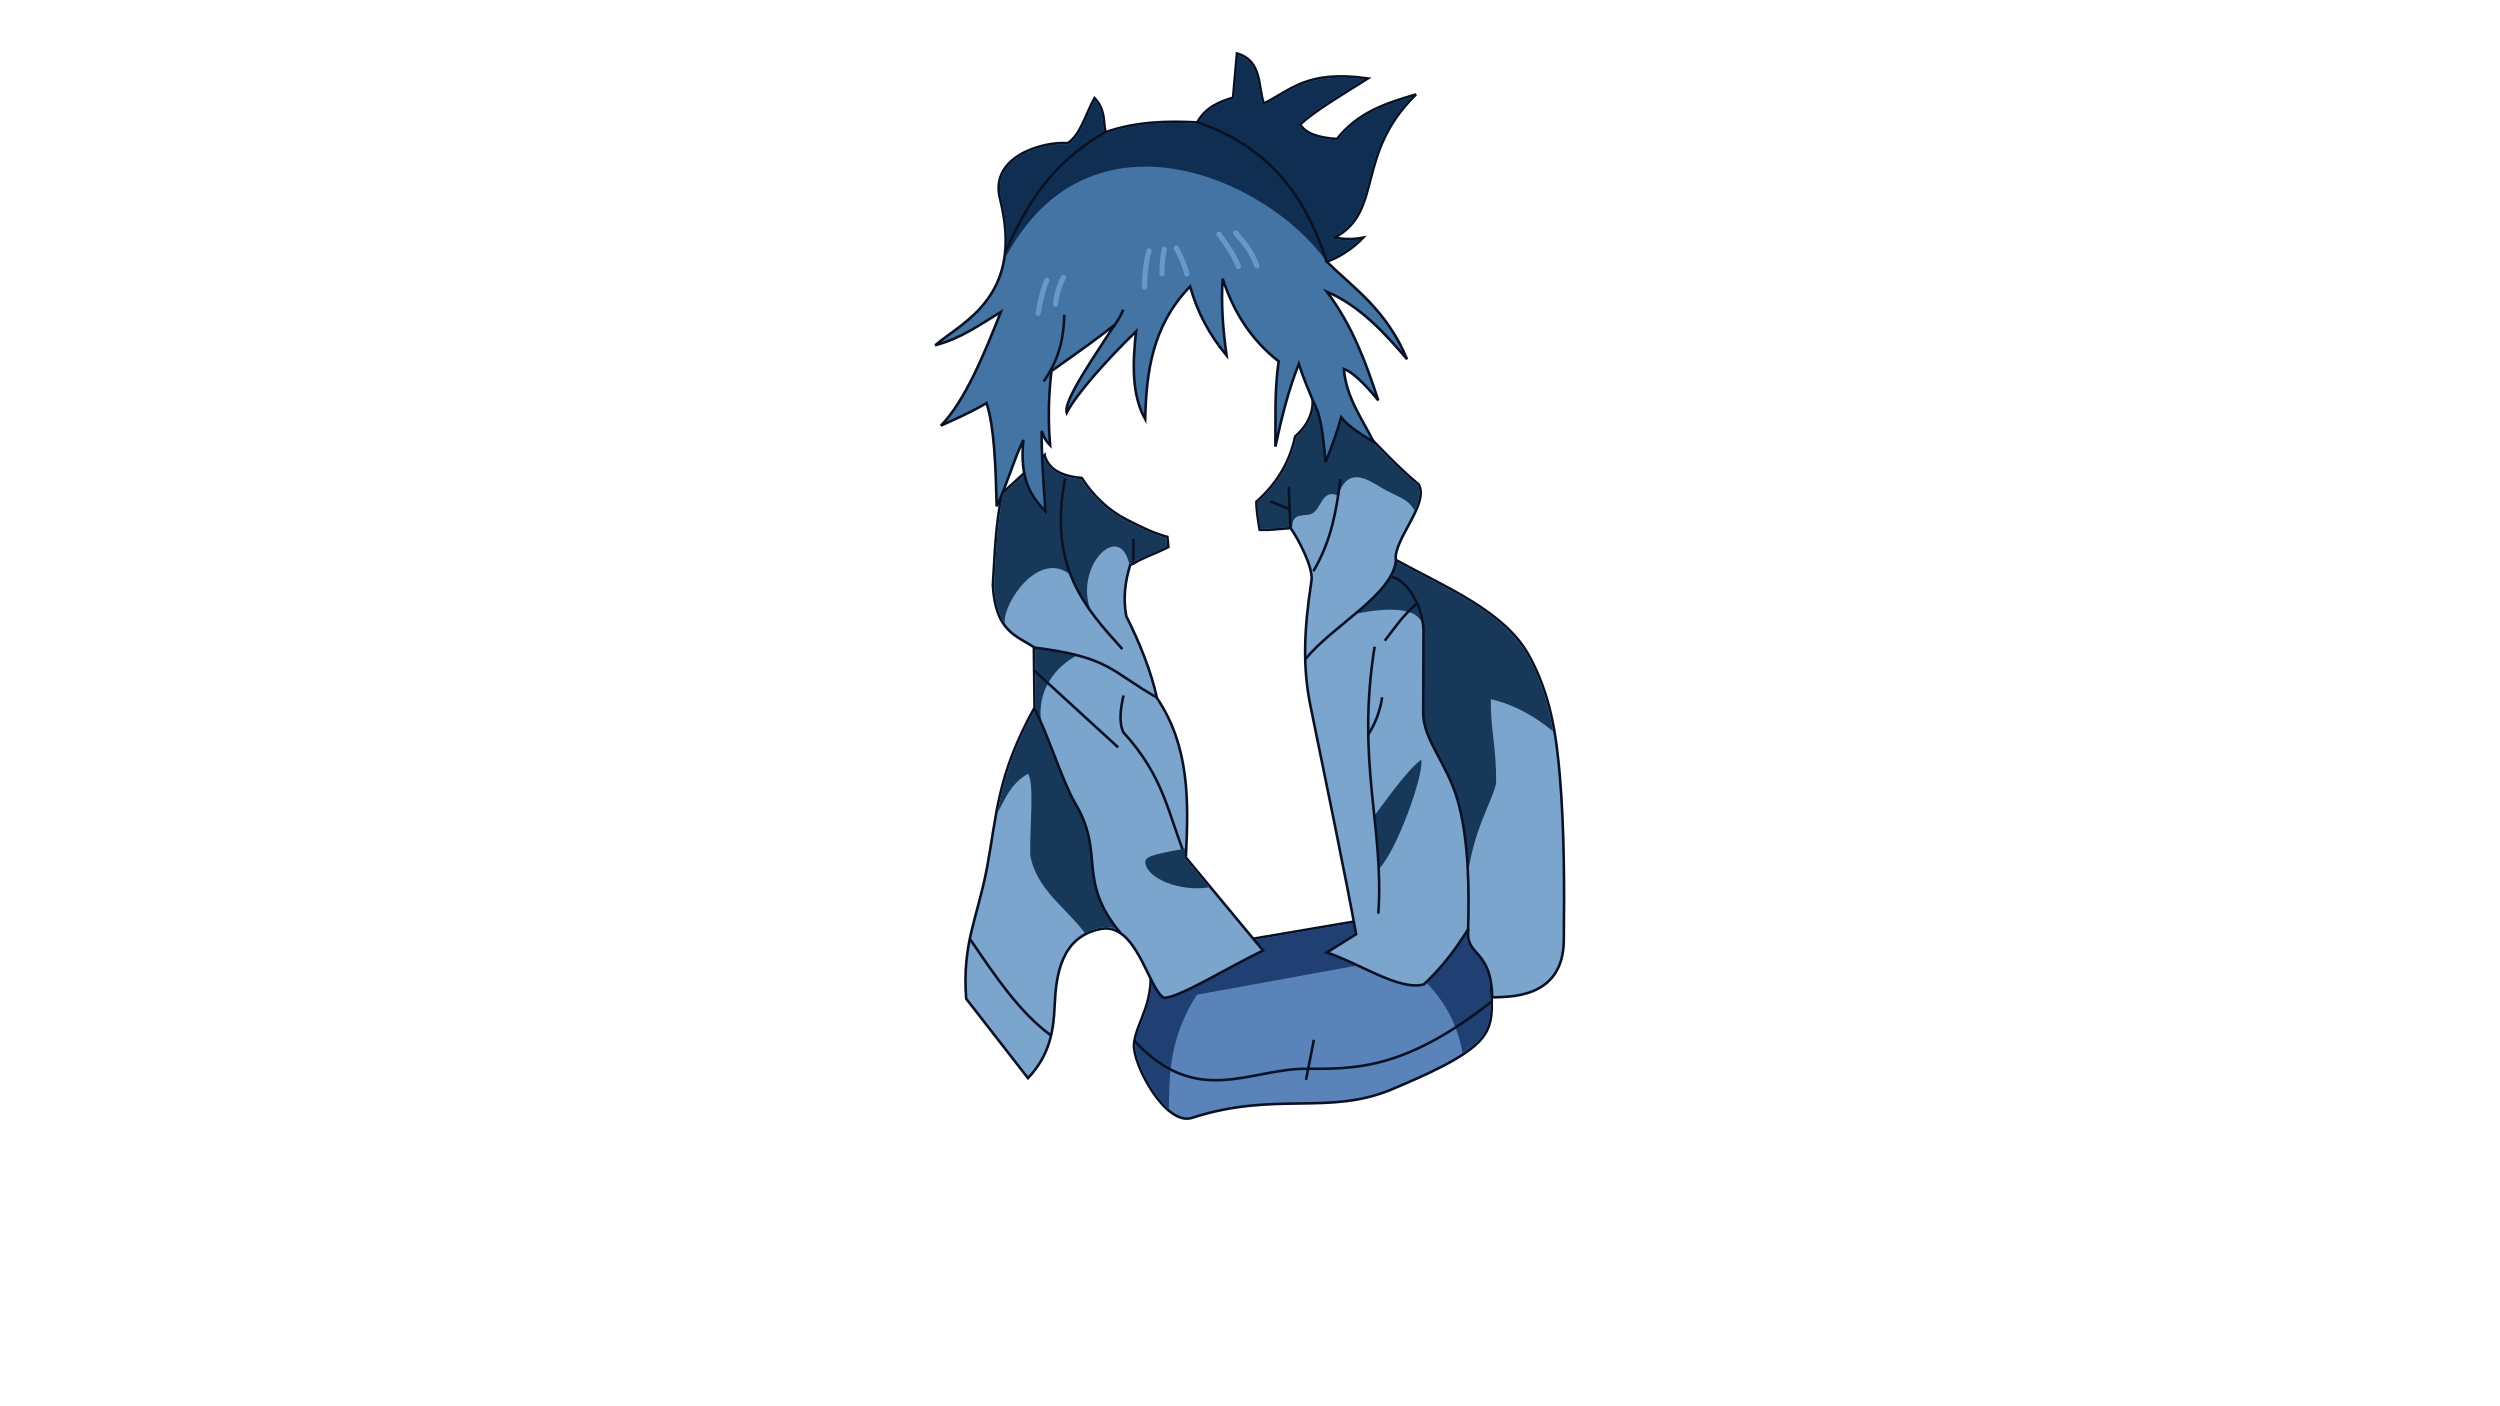 <?xml version="1.0" encoding="UTF-8" standalone="no"?>
<!-- Created with Inkscape (http://www.inkscape.org/) -->

<svg
   xmlns:dc="http://purl.org/dc/elements/1.1/"
   xmlns:cc="http://creativecommons.org/ns#"
   xmlns:rdf="http://www.w3.org/1999/02/22-rdf-syntax-ns#"
   xmlns:svg="http://www.w3.org/2000/svg"
   xmlns="http://www.w3.org/2000/svg"
   xmlns:xlink="http://www.w3.org/1999/xlink"
   version="1.1"
   width="1920"
   height="1080"
   id="svg2">
  <defs
     id="defs4">
    <linearGradient
       id="linearGradient4060">
      <stop
         id="stop4062"
         style="stop-color:#325262;stop-opacity:1"
         offset="0" />
      <stop
         id="stop4064"
         style="stop-color:#387683;stop-opacity:1"
         offset="1" />
    </linearGradient>
    <linearGradient
       id="linearGradient4183">
      <stop
         id="stop4185"
         style="stop-color:#054e77;stop-opacity:1"
         offset="0" />
      <stop
         id="stop4187"
         style="stop-color:#1c787d;stop-opacity:1"
         offset="1" />
    </linearGradient>
    <linearGradient
       id="linearGradient4173">
      <stop
         id="stop4175"
         style="stop-color:#256178;stop-opacity:1"
         offset="0" />
      <stop
         id="stop4177"
         style="stop-color:#367b7e;stop-opacity:1"
         offset="1" />
    </linearGradient>
    <linearGradient
       id="linearGradient4163">
      <stop
         id="stop4165"
         style="stop-color:#316178;stop-opacity:1"
         offset="0" />
      <stop
         id="stop4167"
         style="stop-color:#417d7d;stop-opacity:1"
         offset="1" />
    </linearGradient>
    <linearGradient
       id="linearGradient4155">
      <stop
         id="stop4157"
         style="stop-color:#206779;stop-opacity:1"
         offset="0" />
      <stop
         id="stop4159"
         style="stop-color:#307e7d;stop-opacity:1"
         offset="1" />
    </linearGradient>
    <filter
       x="-0.12"
       y="-0.12"
       width="1.24"
       height="1.24"
       color-interpolation-filters="sRGB"
       id="filter4092">
      <feGaussianBlur
         stdDeviation="0.616"
         id="feGaussianBlur4094" />
    </filter>
    <filter
       x="-0.148"
       y="-0.099"
       width="1.297"
       height="1.199"
       color-interpolation-filters="sRGB"
       id="filter4132">
      <feGaussianBlur
         stdDeviation="0.756"
         id="feGaussianBlur4134" />
    </filter>
    <linearGradient
       x1="445.5"
       y1="1080"
       x2="376.656"
       y2="0"
       id="linearGradient4161"
       xlink:href="#linearGradient4155"
       gradientUnits="userSpaceOnUse"
       gradientTransform="translate(141.421,-8.485)" />
    <linearGradient
       x1="128.23"
       y1="1077.172"
       x2="171.113"
       y2="7.1054274e-014"
       id="linearGradient4169"
       xlink:href="#linearGradient4163"
       gradientUnits="userSpaceOnUse"
       gradientTransform="translate(141.421,-8.485)" />
    <linearGradient
       x1="1920"
       y1="1080"
       x2="399.308"
       y2="0"
       id="linearGradient4189"
       xlink:href="#linearGradient4183"
       gradientUnits="userSpaceOnUse" />
    <linearGradient
       x1="120.622"
       y1="638.765"
       x2="-206.476"
       y2="638.765"
       id="linearGradient4066"
       xlink:href="#linearGradient4060"
       gradientUnits="userSpaceOnUse"
       gradientTransform="translate(141.421,-8.485)" />
    <linearGradient
       x1="314.005"
       y1="1080"
       x2="272.661"
       y2="0"
       id="linearGradient4109"
       xlink:href="#linearGradient4173"
       gradientUnits="userSpaceOnUse"
       gradientTransform="translate(141.421,-8.485)" />
  </defs>
  <path
     d="m 882.5,734.5 c 5.981,35.588 -9.749,48.901 -11.586,67.318 -1.462,14.661 23.923,63.375 44.586,56.682 63.959,-20.717 105.071,-1.269 154.136,-22.172 23.22,-9.892 57.241,-24.274 68.918,-39.391 10.218,-13.227 6.575,-26.222 6.196,-55.437 l -9.25,-50 z"
     id="path4281"
     style="fill:#5a83ba;fill-opacity:1;stroke:#091125;stroke-width:2;stroke-linecap:butt;stroke-linejoin:miter;stroke-miterlimit:4;stroke-opacity:1;stroke-dasharray:none" />
  <path
     d="m 1134.719,692.656 -251.125,42.688 c 2.743,17.381 0.378,29.592 -3,39.562 -3.447,10.175 -7.795,18.048 -8.688,27 -0.332,3.327 0.907,9.083 3.375,15.531 2.468,6.449 6.14,13.667 10.469,20.188 3.623,5.457 7.702,10.421 11.938,14.094 0.486,-24.798 -0.374,-53.618 21.562,-87.781 l 155.562,-28.312 c 20.809,17.923 41.593,35.836 48.531,73.125 6.131,-4.079 11.188,-8.272 14.406,-12.438 4.977,-6.443 6.56,-12.68 6.875,-21.125 0.315,-8.438 -0.683,-19.028 -0.875,-33.656 l 0,-0.031 -9.031,-48.844 z"
     id="path4287"
     style="fill:#204073;fill-opacity:1;stroke:none" />
  <path
     d="m 1004.719,293.938 c 5.652,11.884 5.639,27.574 -10.031,41.281 -3.741,17.781 -12.47,34.686 -29.812,50.188 -0.021,5.322 1.496,16.039 2.594,21.5 7.547,0.311 12.628,-0.576 23.327,-1.315 0.466,0.585 0.145,-0.369 0.611,0.253 5.361,7.714 17.659,30.312 15.75,40.5 -5.922,38.455 -6.668,66.881 -0.656,96.156 9.61,46.803 27.55,133.574 35,175 l -22.5,14 c 24.833,8.167 55.847,29.724 74.5,24.5 12.36,-11.468 23.806,-25.657 34.281,-42.781 -2.994,21.975 17.51,14.213 18.219,52.781 10.567,-0.689 54.434,2.381 55,-43.5 0.552,-44.716 0.196,-87.842 -3,-126 -2.709,-32.355 -7.319,-63.583 -24,-93.5 -18.854,-33.815 -63.261,-51.628 -102,-73 -1.969,-15.548 25.975,-43.145 17.5,-58 -30.303,-25.107 -54.077,-58.275 -84.781,-78.062 z m -202.5,55.5 C 790.992,359.266 780.152,369.114 769.5,379 c -5.255,26.422 -5.486,47.82 -7,70.5 2.055,35.539 18.026,38.606 31.5,47.5 l 0.5,46.5 c -29.178,52.695 -28.875,82.855 -36.5,123 -7.492,39.447 -19.051,57.417 -16,100.5 l 47.5,61 c 16.914,-17.947 19.68,-36.662 20.5,-56 0.994,-23.445 5.155,-52.475 35,-58.5 27.988,-5.65 36.666,45.588 48.75,52.75 C 904.269,767.143 944.583,742.083 970,730 949.739,705.573 925.087,675.881 910.75,658.562 912.887,615.888 913.806,573.447 888.5,536 884.353,516.437 875.494,494.082 865,473.25 c -2.636,-14.096 -0.847,-26.519 2.938,-39.312 1.613,-0.863 2.032,-0.956 3.688,-1.812 6.334,-3.873 15.534,-6.888 25.656,-12 -0.125,-1.005 -0.561,-6.883 -0.688,-7.781 -9.222,-2.378 -19.305,-7.011 -31.656,-13.438 -14.622,-7.607 -25.629,-18.644 -34.156,-31.812 -12.666,-1.096 -25.309,-5.075 -28.562,-17.656 z"
     id="path4182"
     style="fill:#7ca5ce;fill-opacity:1;stroke:#091125;stroke-width:2;stroke-linecap:butt;stroke-linejoin:miter;stroke-miterlimit:4;stroke-opacity:1;stroke-dasharray:none" />
  <path
     d="m 1006.906,296.719 c 4.295,11.681 3.026,26.285 -11.312,39 -3.785,17.733 -12.567,34.634 -29.719,50.094 -0.017,4.929 1.035,15.316 1.941,20.261 9.596,0.038 15.627,-0.566 22.465,-1.324 0.48,0.603 1.473,-0.121 1.938,0.5 l 0,0.031 c 0.063,0.085 0.125,0.165 0.188,0.25 -0.456,-12.697 9.854,-8.438 15.094,-11.031 7.665,-3.794 7.422,-19.08 20,-14 7.69,-22.032 21.33,-13.315 33.688,-5.812 10.582,6.425 20.476,8.019 25.156,17.469 0.259,-0.576 0.51,-1.15 0.75,-1.719 0.022,-0.053 0.04,-0.103 0.062,-0.156 0.241,-0.575 0.47,-1.153 0.688,-1.719 0.017,-0.043 0.046,-0.082 0.062,-0.125 0.096,-0.251 0.16,-0.501 0.25,-0.75 0.129,-0.354 0.257,-0.713 0.375,-1.062 0.201,-0.595 0.397,-1.169 0.563,-1.75 1.347,-4.743 1.447,-8.904 -0.438,-12.281 -0.93,-0.773 -1.863,-1.557 -2.781,-2.344 -0.888,-0.761 -1.778,-1.539 -2.656,-2.312 -0.033,-0.029 -0.061,-0.065 -0.094,-0.094 -1.76,-1.551 -3.497,-3.126 -5.219,-4.719 -0.06,-0.055 -0.128,-0.101 -0.187,-0.156 -1.023,-0.947 -2.021,-1.916 -3.031,-2.875 -0.749,-0.71 -1.507,-1.409 -2.25,-2.125 -1.746,-1.682 -3.47,-3.388 -5.188,-5.094 -1.581,-1.572 -3.157,-3.134 -4.719,-4.719 -0.134,-0.136 -0.272,-0.27 -0.406,-0.406 -0.429,-0.436 -0.854,-0.876 -1.281,-1.312 -1.264,-1.288 -2.526,-2.586 -3.781,-3.875 -16.377,-16.818 -32.154,-33.607 -50.156,-45.844 z m -205.094,54.438 c -10.749,9.433 -21.179,18.855 -31.406,28.344 -4.518,22.861 -5.252,41.986 -6.375,61.531 -0.16,2.792 -0.343,5.585 -0.531,8.406 6.7e-4,0.011 -6.7e-4,0.02 0,0.031 -0.002,0.031 0.002,0.062 0,0.094 0.052,0.886 0.118,1.749 0.188,2.594 0.055,0.674 0.122,1.32 0.188,1.969 0.036,0.357 0.054,0.713 0.094,1.062 0.034,0.304 0.088,0.608 0.125,0.906 0.104,0.848 0.221,1.696 0.344,2.5 0.084,0.552 0.188,1.094 0.281,1.625 0.059,0.341 0.093,0.698 0.156,1.031 0.008,0.041 0.024,0.084 0.031,0.125 0.033,0.17 0.06,0.332 0.094,0.5 0.102,0.514 0.202,1.006 0.312,1.5 0.027,0.123 0.066,0.253 0.094,0.375 0.12,0.525 0.246,1.059 0.375,1.562 0.16,0.625 0.326,1.22 0.5,1.812 0.14,0.477 0.29,0.949 0.438,1.406 0.072,0.221 0.145,0.44 0.219,0.656 0.273,0.803 0.546,1.571 0.844,2.312 0.074,0.185 0.143,0.381 0.219,0.562 0.026,0.063 0.067,0.125 0.094,0.188 0.228,0.537 0.478,1.056 0.719,1.562 0.116,0.245 0.225,0.481 0.344,0.719 0.104,0.208 0.206,0.422 0.312,0.625 0.098,0.187 0.182,0.38 0.281,0.562 0.098,0.18 0.213,0.356 0.312,0.531 0.197,0.347 0.39,0.7 0.594,1.031 0.04,0.065 0.085,0.123 0.125,0.188 0.251,0.403 0.521,0.807 0.781,1.188 -1.233,-16.012 26.579,-56.8 50.594,-37.156 4.305,10.705 9.818,20.018 16,28.594 -14.248,-33.54 21.215,-71.017 29.125,-36.938 l 0.188,-0.094 c 1.611,-0.862 2.066,-0.997 3.594,-1.781 0.006,-0.005 0.025,0.005 0.031,0 7.14,-4.02 15.728,-6.672 25.281,-11.594 -0.068,-0.546 -0.62,-6.085 -0.688,-6.594 -9.176,-2.458 -19.129,-7.022 -31.219,-13.312 -14.636,-7.615 -25.685,-18.649 -34.25,-31.75 -6.252,-0.576 -12.515,-1.83 -17.719,-4.562 -4.902,-2.574 -8.759,-6.596 -10.688,-12.312 z"
     id="path4239"
     style="fill:#173859;fill-opacity:1;stroke:none" />
  <path
     d="m 802.92,392.692 c -10.643,-11.145 -20.098,-23.984 -16.971,-54.801 -7.643,15.847 -12.402,33.909 -20.506,50.912 -0.766,-30.738 -1.783,-60.877 -7.778,-79.196 -15.275,8.817 -25.217,12.707 -35.07,17.306 18.44,-18.767 33.323,-55.167 46.03,-87.31 -15.838,9.559 -30.233,20.217 -50.419,25.567 20.903,-17.927 68.792,-37.397 49.794,-112.67 -8.312,-32.933 34.45,-44.183 52,-42.5 10.154,-6.785 13.826,-22.55 20.62,-34.695 8.474,9.248 6.548,17.55 8.38,26.195 23.5,-8.077 47,-8.776 70.5,-7.5 6.057,-10.94 15.739,-15.511 27.5,-19 l 3,-34 c 19.079,5.63 16.048,24.266 20.5,38.5 20.98,-10.037 32.66,-25.964 80.061,-19.268 -19.505,12.234 -40.648,24.832 -52.061,35.268 4.189,7.449 15.273,10.397 28.25,11.25 16.574,-20.771 37.672,-27.418 60.75,-34.25 -47.383,46.441 -24.543,89.44 -62.5,110 6.878,1.288 14.095,1.56 21.914,0.025 -6.374,6.809 -16.828,14.493 -27.914,18.475 19.992,19.785 45.796,36.671 61.621,74.889 -16.028,-18.691 -35.373,-40.615 -61.621,-51.889 19.604,25.987 30.17,54.754 39.5,83.5 -10.807,-13.283 -20.324,-22.179 -26.439,-24.172 1.908,22.31 14.131,38.174 22.939,56.172 -9.552,-5.927 -19.329,-11.779 -25,-19 -2.746,9.933 -6.589,21.236 -12,34.5 -1.221,-15.078 -2.799,-29.203 -6,-39 -6.191,-14.067 -11.62,-27.067 -14.5,-36.5 -7.964,19.988 -13.345,41.527 -18,63.5 0.288,-21.503 -0.828,-42.157 2.5,-65.5 -20.975,-16.273 -34.685,-37.899 -43,-63.5 -1.325,20.054 0.35,39.608 3,59 -13.382,-15.98 -22.618,-33.687 -28,-53 -29.185,30.299 -33.594,65.783 -34.5,102 -10.432,-18.856 -9.752,-42.712 -7,-67.5 -22.136,21.511 -45.966,48.188 -53.25,62.5 -2.872,-9.206 21.767,-44.014 36.75,-67.5 -13.643,10.831 -25.808,19.44 -48.5,35.5 -2.775,23.04 -2.224,42.625 -1,57 -4.42,-4.632 -5.256,-7.729 -6.5,-11 -0.204,15.84 1.137,37.879 2.92,61.692 z"
     id="path4341"
     style="fill:#4374a3;fill-opacity:1;stroke:#091125;stroke-width:2;stroke-linecap:butt;stroke-linejoin:miter;stroke-miterlimit:4;stroke-opacity:1;stroke-dasharray:none" />
  <path
     d="m 795,497.406 0.5,46.094 0,0.25 -0.125,0.25 c -18.153,32.785 -24.83,56.744 -29.156,79.906 5.982,-10.481 9.666,-21.753 23.281,-29.688 5.114,7.784 1.161,41.96 1.75,62.938 5.039,26.315 27.508,39.952 41.938,59.438 3.388,-1.79 7.232,-3.176 11.625,-4.062 5.14,-1.038 9.626,-0.504 13.531,1.188 -30.886,-39.296 -9.638,-58.508 -32.75,-97.094 -7.493,-12.509 -17.745,-42.778 -25.969,-61.594 -4.087,-30.844 17.994,-47.045 28.031,-51.906 -9.077,-2.123 -19.362,-3.999 -32.656,-5.719 z"
     id="path4229"
     style="fill:#173859;fill-opacity:1;stroke:none" />
  <path
     d="m 1072.094,431.156 c -2.157,14.524 -16.357,27.792 -31.656,40.281 25.229,-4.893 52.846,-6.572 52.781,13.156 l -0.188,62.875 c -0.068,20.622 18.344,38.885 26.406,67.031 5.116,17.86 7.283,38.43 8.062,55.5 5.392,-35.047 17.369,-52.09 21.5,-68 0.424,-28.02 -4.436,-41.563 -4,-65 17.975,4.097 33.507,13.064 47.75,24.625 -3.449,-19.895 -9.117,-39.279 -19.625,-58.125 -18.514,-33.205 -62.348,-51.063 -101.031,-72.344 z"
     id="path4253"
     style="fill:#173859;fill-opacity:1;stroke:none" />
  <path
     d="m 1058.871,667.483 c -0.616,-13.767 -1.984,-27.203 -3.424,-40.925 15.974,-21.818 28.633,-38.085 36.053,-43.058 2.457,10.328 -18.532,69.877 -32.629,83.983 z"
     id="path4216"
     style="fill:#173859;fill-opacity:1;stroke:none" />
  <path
     d="m 888.5,535.75 c -36.231,-20.685 -36.03,-31.054 -94.75,-38.5"
     id="path4184"
     style="fill:none;stroke:#091125;stroke-width:2;stroke-linecap:butt;stroke-linejoin:miter;stroke-miterlimit:4;stroke-opacity:1;stroke-dasharray:none" />
  <path
     d="m 1002.457,506.293 c 21.608,-26.497 67.229,-49.32 69.793,-76.543"
     id="path4186"
     style="fill:none;stroke:#091125;stroke-width:2;stroke-linecap:butt;stroke-linejoin:miter;stroke-miterlimit:4;stroke-opacity:1;stroke-dasharray:none" />
  <path
     d="m 862.86,534.114 c -2.141,9.388 -3.862,20.46 -0.06,28.414 31.234,33.981 34.098,62.122 47.932,96.183"
     id="path4188"
     style="fill:none;stroke:#091125;stroke-width:2;stroke-linecap:butt;stroke-linejoin:miter;stroke-miterlimit:4;stroke-opacity:1;stroke-dasharray:none" />
  <path
     d="m 793.75,514.5 65,59.5"
     id="path4190"
     style="fill:none;stroke:#091125;stroke-width:2;stroke-linecap:butt;stroke-linejoin:miter;stroke-miterlimit:4;stroke-opacity:1;stroke-dasharray:none" />
  <path
     d="m 818,367.5 c -13.104,67.966 15.461,99.471 44,131"
     id="path4192"
     style="fill:none;stroke:#091125;stroke-width:2;stroke-linecap:butt;stroke-linejoin:miter;stroke-miterlimit:4;stroke-opacity:1;stroke-dasharray:none" />
  <path
     d="m 1029.5,368 c -3.206,23.24 -6.55,46.492 -20.812,70.654"
     id="path4194"
     style="fill:none;stroke:#091125;stroke-width:2;stroke-linecap:butt;stroke-linejoin:miter;stroke-miterlimit:4;stroke-opacity:1;stroke-dasharray:none" />
  <path
     d="m 989.75,373.75 1.25,31.5"
     id="path4196"
     style="fill:none;stroke:#091125;stroke-width:2;stroke-linecap:butt;stroke-linejoin:miter;stroke-miterlimit:4;stroke-opacity:1;stroke-dasharray:none" />
  <path
     d="m 990.75,391.25 -15.25,-6.25"
     id="path4198"
     style="fill:none;stroke:#091125;stroke-width:2;stroke-linecap:butt;stroke-linejoin:miter;stroke-miterlimit:4;stroke-opacity:1;stroke-dasharray:none" />
  <path
     d="m 870.448,433.704 0,-19.799"
     id="path4200"
     style="fill:none;stroke:#091125;stroke-width:2;stroke-linecap:butt;stroke-linejoin:miter;stroke-miterlimit:4;stroke-opacity:1;stroke-dasharray:none" />
  <path
     d="m 1069,443 c 14.332,4.094 24.282,26.467 24.232,41.596 l -0.207,62.868 c -0.068,20.622 18.343,38.887 26.405,67.034 9.08,31.701 8.861,71.914 8.051,99.928"
     id="path4202"
     style="fill:none;stroke:#091125;stroke-width:2;stroke-linecap:butt;stroke-linejoin:miter;stroke-miterlimit:4;stroke-opacity:1;stroke-dasharray:none" />
  <path
     d="m 1063.489,492.041 c 7.451,-9.386 12.956,-18.383 24.749,-28.638"
     id="path4204"
     style="fill:none;stroke:#091125;stroke-width:2;stroke-linecap:butt;stroke-linejoin:miter;stroke-miterlimit:4;stroke-opacity:1;stroke-dasharray:none" />
  <path
     d="m 1058.539,701.698 c 4.682,-66.317 -17.12,-115.764 -2.829,-205.061"
     id="path4206"
     style="fill:none;stroke:#091125;stroke-width:2;stroke-linecap:butt;stroke-linejoin:miter;stroke-miterlimit:4;stroke-opacity:1;stroke-dasharray:none" />
  <path
     d="m 1061.5,535.5 c -1.436,9.555 -4.597,19.11 -10.739,28.666"
     id="path4208"
     style="fill:none;stroke:#091125;stroke-width:2;stroke-linecap:butt;stroke-linejoin:miter;stroke-miterlimit:4;stroke-opacity:1;stroke-dasharray:none" />
  <path
     d="m 794.5,544.5 c 8.662,15.005 21.938,56.842 31.096,72.129 23.651,39.485 0.754,58.678 34.904,99.871"
     id="path4212"
     style="fill:none;stroke:#091125;stroke-width:2;stroke-linecap:butt;stroke-linejoin:miter;stroke-miterlimit:4;stroke-opacity:1;stroke-dasharray:none" />
  <path
     d="m 745,721.25 c 19.678,28.811 37.594,55.895 62.5,74.25"
     id="path4214"
     style="fill:none;stroke:#091125;stroke-width:2;stroke-linecap:butt;stroke-linejoin:miter;stroke-miterlimit:4;stroke-opacity:1;stroke-dasharray:none" />
  <path
     d="m 910.062,651.688 c -17.597,3.446 -31.008,5.083 -30.562,10.562 1.618,13.302 28.095,22.687 48.969,19.25 -6.044,-7.289 -14.022,-16.904 -18.5,-22.312 l -0.219,-0.281 0,-0.406 c 0.114,-2.27 0.21,-4.546 0.312,-6.812 z"
     id="path4218"
     style="fill:#173859;fill-opacity:1;stroke:none" />
  <path
     d="m 870.802,798.925 c 48.153,52.276 88.479,21.945 131.522,21.92 37.28,-0.021 75.449,1.66 143.189,-51.619"
     id="path4283"
     style="fill:none;stroke:#091125;stroke-width:2;stroke-linecap:butt;stroke-linejoin:miter;stroke-miterlimit:4;stroke-opacity:1;stroke-dasharray:none" />
  <path
     d="m 1009.041,798.572 -6.01,30.759"
     id="path4285"
     style="fill:none;stroke:#091125;stroke-width:2;stroke-linecap:butt;stroke-linejoin:miter;stroke-miterlimit:4;stroke-opacity:1;stroke-dasharray:none" />
  <path
     d="m 950.875,42.469 -2.875,32.625 -0.062,0.656 -0.656,0.219 c -11.676,3.464 -21.011,7.851 -26.906,18.5 l -0.312,0.562 L 919.438,95 c -23.444,-1.273 -46.802,-0.579 -70.125,7.438 l -1.062,0.375 -0.219,-1.094 c -0.944,-4.455 -0.934,-8.714 -1.719,-12.906 -0.714,-3.817 -2.163,-7.623 -5.5,-11.656 -3.009,5.669 -5.502,12.034 -8.344,17.938 -3.064,6.365 -6.578,12.19 -11.906,15.75 L 820.25,111.031 819.906,111 c -8.487,-0.814 -23.508,1.536 -35.125,8.125 -5.809,3.295 -10.752,7.646 -13.75,13.094 -2.998,5.448 -4.087,12.008 -2.062,20.031 4.501,17.833 5.275,32.603 3.531,45 64.155,-119.716 199.535,-61.128 245.781,2.938 l 0.375,-0.125 c 9.774,-3.511 18.973,-9.996 25.313,-16.125 -6.758,0.94 -13.111,0.663 -19.156,-0.469 l -2.781,-0.5 2.5,-1.344 c 9.324,-5.05 14.824,-11.4 18.688,-18.906 3.864,-7.506 6.051,-16.182 8.531,-25.75 4.76,-18.365 10.877,-39.993 32.438,-62.375 -21.603,6.476 -41.149,13.347 -56.656,32.781 l -0.312,0.406 -0.531,-0.031 c -6.545,-0.43 -12.633,-1.394 -17.688,-3.219 -5.054,-1.824 -9.123,-4.528 -11.375,-8.531 l -0.375,-0.688 0.562,-0.562 c 11.074,-10.126 30.948,-22.088 49.719,-33.812 -44.55,-5.548 -55.847,9.544 -76.594,19.469 l -1.062,0.5 -0.344,-1.094 c -2.282,-7.298 -2.62,-15.534 -4.75,-22.5 -2.026,-6.627 -5.622,-11.982 -13.906,-14.844 z"
     id="path4347"
     style="fill:#0f2e51;fill-opacity:1;stroke:none" />
  <path
     d="m 771.75,194 c 15.914,-34.061 32.59,-66.861 77.192,-92.593"
     id="path4343"
     style="fill:none;stroke:#091125;stroke-width:2;stroke-linecap:butt;stroke-linejoin:miter;stroke-miterlimit:4;stroke-opacity:1;stroke-dasharray:none" />
  <path
     d="M 919.364,93.732 C 962.989,108.985 998.799,137.576 1018.941,201.243"
     id="path4345"
     style="fill:none;stroke:#091125;stroke-width:2;stroke-linecap:butt;stroke-linejoin:miter;stroke-miterlimit:4;stroke-opacity:1;stroke-dasharray:none" />
  <path
     d="m 817.415,241.725 c -0.557,13.887 -2.051,31.589 -15.91,51.265"
     id="path4360"
     style="fill:none;stroke:#091125;stroke-width:2;stroke-linecap:butt;stroke-linejoin:miter;stroke-miterlimit:4;stroke-opacity:1;stroke-dasharray:none" />
  <path
     d="m 854.892,251.448 c 5.467,-7.817 6.272,-10.196 7.778,-13.612"
     id="path4362"
     style="fill:none;stroke:#091125;stroke-width:2;stroke-linecap:butt;stroke-linejoin:miter;stroke-miterlimit:4;stroke-opacity:1;stroke-dasharray:none" />
  <path
     d="m 803.98,215.208 c -3.447,8.485 -5.249,16.971 -6.718,25.456"
     id="path4365"
     style="fill:none;stroke:#6797cb;stroke-width:4;stroke-linecap:round;stroke-linejoin:miter;stroke-miterlimit:4;stroke-opacity:1;stroke-dasharray:none" />
  <path
     d="m 816.708,213.087 c -3.916,7.6 -5.411,14.232 -6.01,20.506"
     id="path4367"
     style="fill:none;stroke:#6797cb;stroke-width:4;stroke-linecap:round;stroke-linejoin:miter;stroke-miterlimit:4;stroke-opacity:1;stroke-dasharray:none" />
  <path
     d="m 882.469,192.581 c -3.038,10.705 -3.044,19.136 -3.536,27.931"
     id="path4369"
     style="fill:none;stroke:#6797cb;stroke-width:4;stroke-linecap:round;stroke-linejoin:miter;stroke-miterlimit:4;stroke-opacity:1;stroke-dasharray:none" />
  <path
     d="m 894.137,191.52 c -1.294,6.246 -1.806,12.492 -1.768,18.738"
     id="path4371"
     style="fill:none;stroke:#6797cb;stroke-width:4;stroke-linecap:round;stroke-linejoin:miter;stroke-miterlimit:4;stroke-opacity:1;stroke-dasharray:none" />
  <path
     d="m 903.329,190.46 c 3.585,6.6 6.54,13.199 8.132,19.799"
     id="path4373"
     style="fill:none;stroke:#6797cb;stroke-width:4;stroke-linecap:round;stroke-linejoin:miter;stroke-miterlimit:4;stroke-opacity:1;stroke-dasharray:none" />
  <path
     d="m 936.209,179.853 c 6.141,8.39 11.827,16.727 14.849,24.749"
     id="path4375"
     style="fill:none;stroke:#6797cb;stroke-width:4;stroke-linecap:round;stroke-linejoin:miter;stroke-miterlimit:4;stroke-opacity:1;stroke-dasharray:none" />
  <path
     d="m 948.937,178.792 c 6.544,7.587 12.983,15.258 16.263,25.456"
     id="path4377"
     style="fill:none;stroke:#6797cb;stroke-width:4;stroke-linecap:round;stroke-linejoin:miter;stroke-miterlimit:4;stroke-opacity:1;stroke-dasharray:none" />
</svg>
